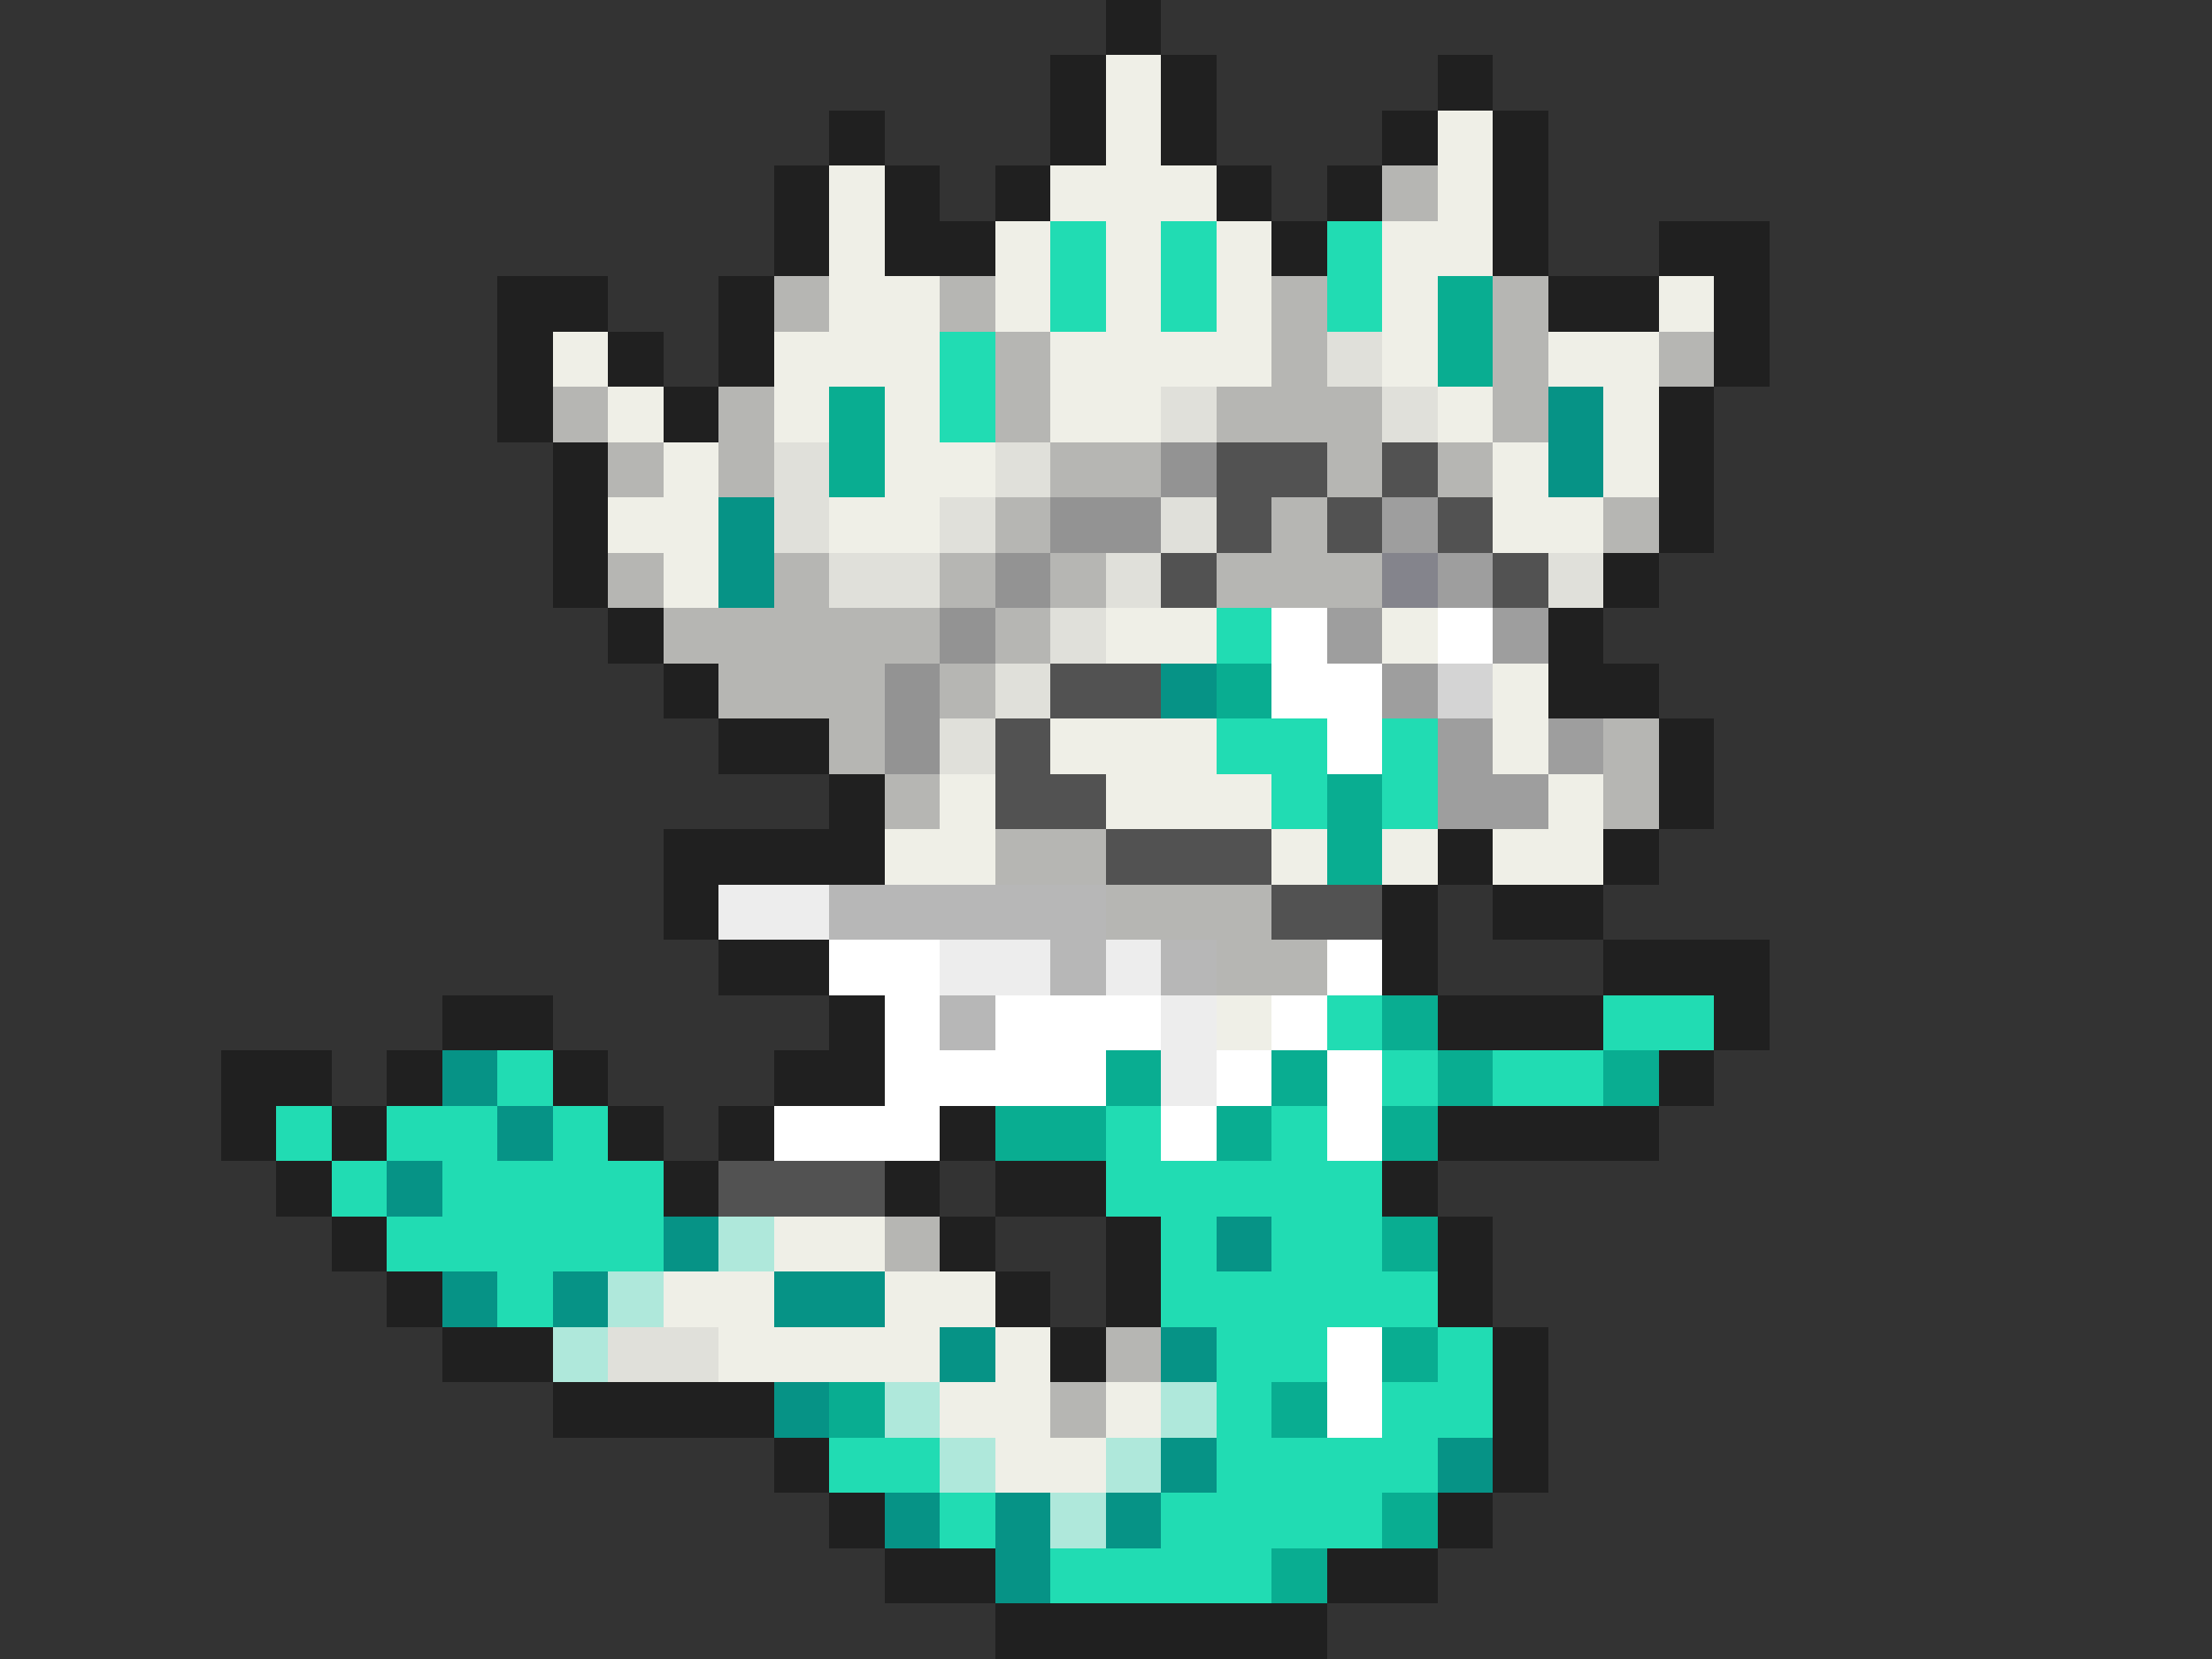 <svg xmlns="http://www.w3.org/2000/svg" viewBox="0 -0.5 40 30" shape-rendering="crispEdges">
<rect x="0" y="-0.5" width="40" height="30" fill="#333333" stroke="none"/>
<path stroke="#202020" d="M20 0h1M19 1h1M21 1h1M26 1h1M15 2h1M19 2h1M21 2h1M25 2h1M27 2h1M14 3h1M16 3h1M18 3h1M22 3h1M24 3h1M27 3h1M14 4h1M16 4h2M23 4h1M27 4h1M30 4h2M9 5h2M13 5h1M28 5h2M31 5h1M9 6h1M11 6h1M13 6h1M31 6h1M9 7h1M12 7h1M30 7h1M10 8h1M30 8h1M10 9h1M30 9h1M10 10h1M29 10h1M11 11h1M28 11h1M12 12h1M28 12h2M13 13h2M30 13h1M15 14h1M30 14h1M12 15h4M26 15h1M29 15h1M12 16h1M25 16h1M27 16h2M13 17h2M25 17h1M29 17h3M8 18h2M15 18h1M26 18h3M31 18h1M4 19h2M7 19h1M10 19h1M14 19h2M30 19h1M4 20h1M6 20h1M11 20h1M13 20h1M17 20h1M26 20h4M5 21h1M12 21h1M16 21h1M18 21h2M25 21h1M6 22h1M17 22h1M20 22h1M26 22h1M7 23h1M18 23h1M20 23h1M26 23h1M8 24h2M19 24h1M27 24h1M10 25h4M27 25h1M14 26h1M27 26h1M15 27h1M26 27h1M16 28h2M24 28h2M18 29h6" />
<path stroke="#efefe7" d="M20 1h1M20 2h1M26 2h1M15 3h1M19 3h3M26 3h1M15 4h1M18 4h1M20 4h1M22 4h1M25 4h2M15 5h2M18 5h1M20 5h1M22 5h1M25 5h1M30 5h1M10 6h1M14 6h3M19 6h4M25 6h1M28 6h2M11 7h1M14 7h1M16 7h1M19 7h2M26 7h1M29 7h1M12 8h1M16 8h2M27 8h1M29 8h1M11 9h2M15 9h2M27 9h2M12 10h1M20 11h2M25 11h1M27 12h1M19 13h3M27 13h1M17 14h1M20 14h3M28 14h1M16 15h2M23 15h1M25 15h1M27 15h2M22 18h1M14 22h2M12 23h2M16 23h2M13 24h4M18 24h1M17 25h2M20 25h1M18 26h2" />
<path stroke="#b6b6b3" d="M25 3h1M14 5h1M17 5h1M23 5h1M27 5h1M18 6h1M23 6h1M27 6h1M30 6h1M10 7h1M13 7h1M18 7h1M22 7h3M27 7h1M11 8h1M13 8h1M19 8h2M24 8h1M26 8h1M18 9h1M23 9h1M29 9h1M11 10h1M14 10h1M17 10h1M19 10h1M22 10h3M12 11h5M18 11h1M13 12h3M17 12h1M15 13h1M29 13h1M16 14h1M29 14h1M18 15h2M20 16h3M22 17h2M16 22h1M20 24h1M19 25h1" />
<path stroke="#21dcb3" d="M19 4h1M21 4h1M24 4h1M19 5h1M21 5h1M24 5h1M17 6h1M17 7h1M22 11h1M22 13h2M25 13h1M23 14h1M25 14h1M24 18h1M29 18h2M9 19h1M25 19h1M27 19h2M5 20h1M7 20h2M10 20h1M20 20h1M23 20h1M6 21h1M8 21h4M20 21h5M7 22h5M21 22h1M23 22h2M9 23h1M21 23h5M22 24h2M26 24h1M22 25h1M25 25h2M15 26h2M22 26h4M17 27h1M21 27h4M19 28h4" />
<path stroke="#09ad91" d="M26 5h1M26 6h1M15 7h1M15 8h1M22 12h1M24 14h1M24 15h1M25 18h1M20 19h1M23 19h1M26 19h1M29 19h1M18 20h2M22 20h1M25 20h1M25 22h1M25 24h1M15 25h1M23 25h1M25 27h1M23 28h1" />
<path stroke="#e0e0da" d="M24 6h1M21 7h1M25 7h1M14 8h1M18 8h1M14 9h1M17 9h1M21 9h1M15 10h2M20 10h1M28 10h1M19 11h1M18 12h1M17 13h1M11 24h2" />
<path stroke="#069386" d="M28 7h1M28 8h1M13 9h1M13 10h1M21 12h1M8 19h1M9 20h1M7 21h1M12 22h1M22 22h1M8 23h1M10 23h1M14 23h2M17 24h1M21 24h1M14 25h1M21 26h1M26 26h1M16 27h1M18 27h1M20 27h1M18 28h1" />
<path stroke="#939393" d="M21 8h1M19 9h2M18 10h1M17 11h1M16 12h1M16 13h1" />
<path stroke="#525252" d="M22 8h2M25 8h1M22 9h1M24 9h1M26 9h1M21 10h1M27 10h1M19 12h2M18 13h1M18 14h2M20 15h3M23 16h2M13 21h3" />
<path stroke="#9e9e9e" d="M25 9h1M26 10h1M24 11h1M27 11h1M25 12h1M26 13h1M28 13h1M26 14h2" />
<path stroke="#84848c" d="M25 10h1" />
<path stroke="#ffffff" d="M23 11h1M26 11h1M23 12h2M24 13h1M15 17h2M24 17h1M16 18h1M18 18h3M23 18h1M16 19h4M22 19h1M24 19h1M14 20h3M21 20h1M24 20h1M24 24h1M24 25h1" />
<path stroke="#d4d4d4" d="M26 12h1" />
<path stroke="#ededed" d="M13 16h2M17 17h2M20 17h1M21 18h1M21 19h1" />
<path stroke="#b7b7b7" d="M15 16h5M19 17h1M21 17h1M17 18h1" />
<path stroke="#afe8db" d="M13 22h1M11 23h1M10 24h1M16 25h1M21 25h1M17 26h1M20 26h1M19 27h1" />
</svg>